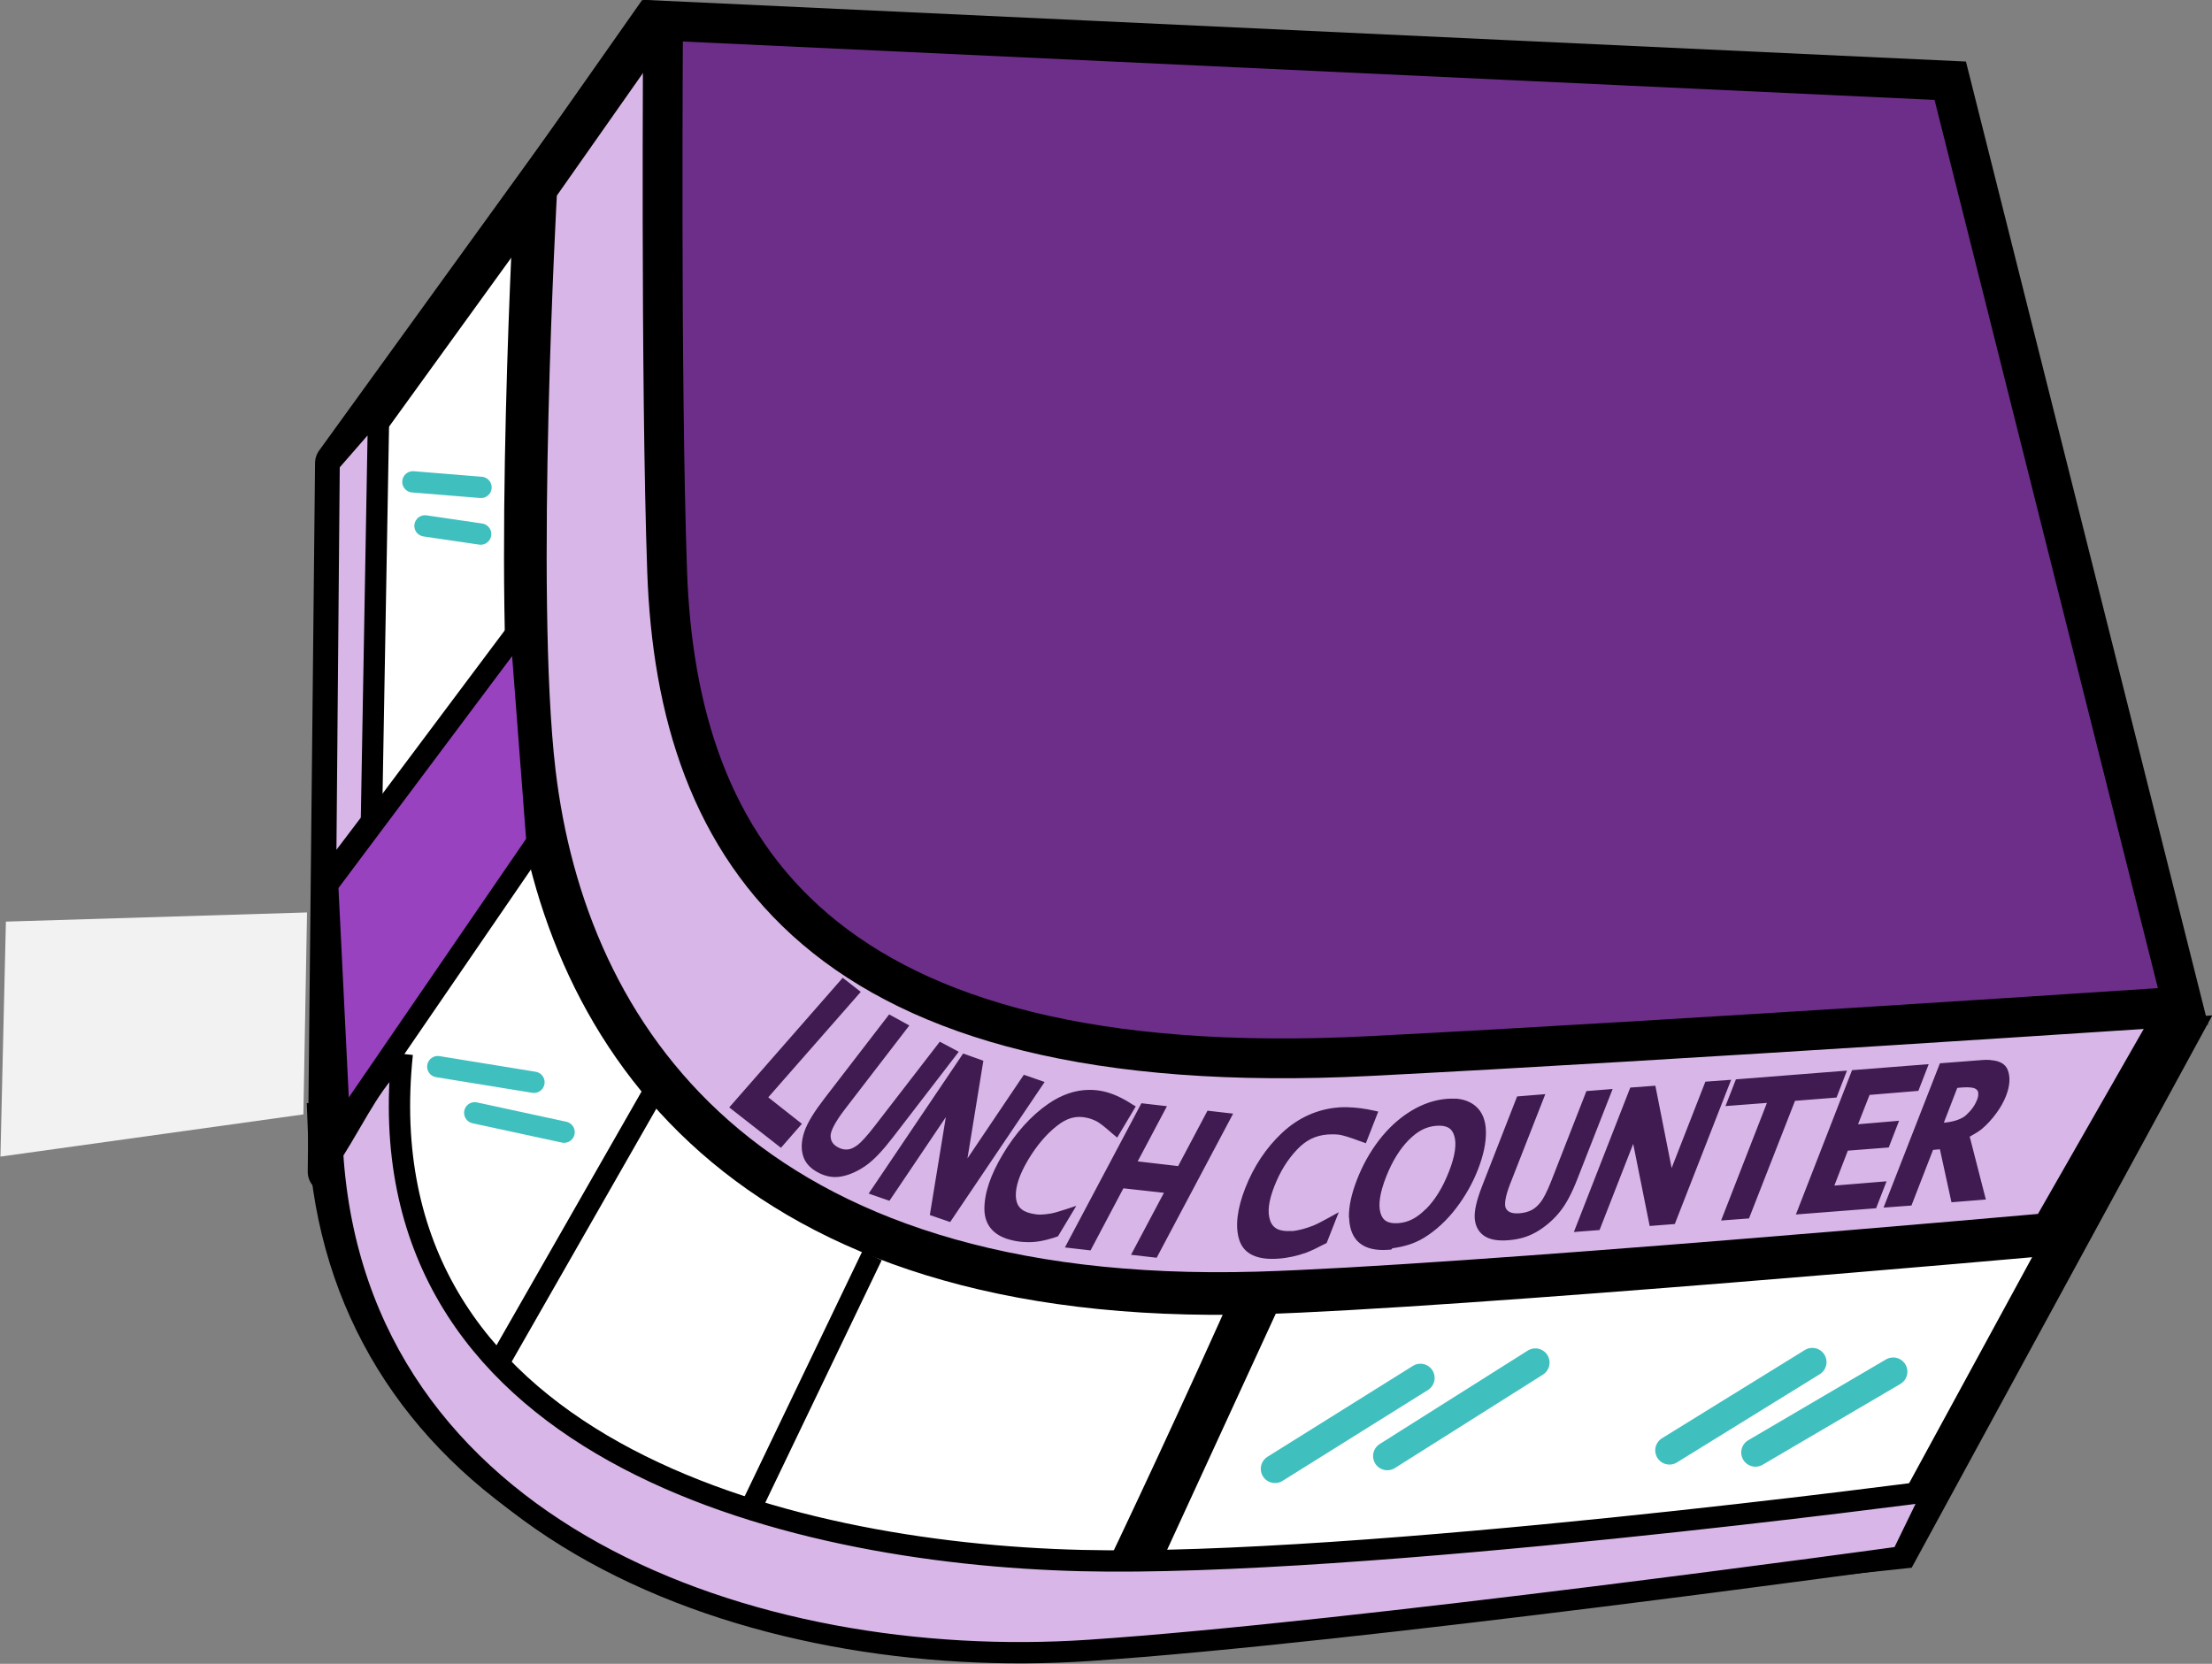 <svg width="31.124mm" height="23.415mm" version="1.1" viewBox="0 0 31.124 23.415" xmlns="http://www.w3.org/2000/svg">
 <rect x="0" y="0" width="31.124" height="23.415" fill="#808080" stroke="none"/>
 <g transform="translate(-155.31 -130.97)">
  <g fill="#fff" stroke="#000" stroke-width=".6">
   <path transform="translate(-193.22 17.751)" d="m375.24 135 3.892-7.152-11.6 0.855-3.443 7.485z"/>
   <path transform="translate(-193.22 17.751)" d="m353.16 129.71 0.103-9.974 4.186-5.788-0.723 8.682z" stroke-linejoin="round"/>
   <path transform="translate(-193.22 17.751)" d="m356.93 122.68c0.496 3.471 2.915 6.41 10.284 6.201-0.029 0.556-3.02 6.93-3.256 7.338-6.479 0.187-10.649-2.562-10.8-7.131 0.21 0.029 3.772-6.408 3.772-6.408z"/>
  </g>
  <path transform="translate(-193.22 17.751)" d="m356.07 115.87s-0.319 5.704-0.021 8.222c0.439 3.696 2.942 7.53 10.177 7.323 2.79-0.08 11.162-0.827 11.162-0.827l1.654-2.894-3.617-12.971-17.712-1.192z" fill="#d8b6e7" stroke="#000" stroke-width=".6"/>
  <path transform="translate(-193.22 17.751)" d="m357.86 113.51s-0.037 5.073 0.057 7.75c0.139 3.936 2.123 7.216 9.882 6.821 4.189-0.213 11.447-0.699 11.447-0.699l-3.275-13.027z" fill="#6d2e8a" stroke="#000" stroke-width=".56"/>
  <path transform="matrix(1.322 0 -.694 1.541 -220.56 -52.948)" d="m360.63 128.28-0.586 1.183 0.744 0.369 0.108-0.219-0.485-0.242 0.479-0.963-0.26-0.129zm0.67 0.334-0.285 0.766c-0.045 0.121-0.066 0.221-0.055 0.306 0.011 0.08 0.045 0.154 0.1 0.217 0.057 0.066 0.137 0.116 0.24 0.154 0.097 0.036 0.187 0.051 0.268 0.037 0.077-0.013 0.147-0.046 0.205-0.096 0.065-0.055 0.113-0.145 0.16-0.271l0.287-0.772-0.25-0.092-0.289 0.771c-0.034 0.092-0.068 0.151-0.09 0.172-0.027 0.026-0.053 0.038-0.082 0.041-0.032 3e-3 -0.071-0.002-0.118-0.02-0.072-0.027-0.113-0.064-0.135-0.111-0.018-0.04-0.016-0.117 0.027-0.234l0.285-0.767-0.27-0.102zm0.975 0.357-0.334 1.279 0.256 0.066 0.199-0.764 0.299 0.894 0.25 0.064 0.334-1.279-0.256-0.066-0.199 0.764-0.299-0.892-0.25-0.066zm10.967 0.059c-0.032-0.002-0.066-0.002-0.102 0.001l1.8e-4 3.3e-4 -0.422 0.029 0.092 1.318 0.287-0.019-0.037-0.508 0.07-0.006 0.377 0.484 0.353-0.025-0.473-0.574c0.033-0.022 0.068-0.043 0.092-0.07 0.036-0.043 0.061-0.09 0.078-0.142 0.018-0.052 0.025-0.107 0.021-0.16-6e-3 -0.091-0.043-0.173-0.107-0.238-0.055-0.056-0.134-0.084-0.23-0.089zm-0.637 0.038-0.789 0.055 0.094 1.318 0.824-0.057-0.018-0.246-0.535 0.039-0.024-0.319 0.42-0.029-0.018-0.244-0.42 0.032-0.018-0.268 0.5-0.037-0.018-0.244zm-0.84 0.059-1.141 0.08 0.017 0.244 0.426-0.029 0.076 1.074 0.287-0.019-0.074-1.074 0.426-0.03-0.018-0.246zm-1.191 0.084-0.264 0.017 0.055 0.789-0.568-0.752-0.258 0.017 0.092 1.319 0.264-0.018-0.055-0.787 0.569 0.75 0.258-0.018-0.092-1.318zm2.496 0.07c0.073-5e-3 0.124 0.002 0.144 0.01 0.027 0.01 0.042 0.022 0.053 0.037l-1.1e-4 0.002c0.012 0.017 0.02 0.036 0.022 0.064 3e-3 0.049-0.009 0.093-0.043 0.139-0.023 0.032-0.088 0.061-0.201 0.07l-0.024-0.318 0.049-0.004zm-3.713 0.014-0.268 0.019 0.057 0.822c7e-3 0.098-6.2e-4 0.166-0.012 0.193-0.014 0.035-0.033 0.057-0.058 0.072-0.027 0.015-0.065 0.026-0.114 0.029-0.077 5e-3 -0.129-0.011-0.168-0.045-0.033-0.029-0.064-0.102-0.072-0.227l-0.056-0.816-0.289 0.021 0.057 0.815c9e-3 0.129 0.033 0.228 0.078 0.301 0.043 0.069 0.104 0.121 0.18 0.156 0.079 0.036 0.173 0.049 0.283 0.041 0.104-7e-3 0.19-0.03 0.258-0.076 0.065-0.044 0.114-0.101 0.146-0.17 0.036-0.077 0.045-0.181 0.035-0.316l-0.056-0.82zm-5.564 0.008c-0.145 1.6e-4 -0.271 0.042-0.37 0.127-0.128 0.11-0.209 0.267-0.242 0.459-0.033 0.189-0.011 0.359 0.068 0.506 0.083 0.152 0.24 0.247 0.451 0.283 0.05 9e-3 0.099 0.014 0.145 0.015 0.045 2e-3 0.09 1.8e-4 0.133-0.006 0.045-6e-3 0.095-0.018 0.15-0.035l0.033-0.012 0.049-0.278-0.093 0.031c-0.058 0.019-0.106 0.033-0.14 0.039-0.036 6e-3 -0.071 0.009-0.106 0.01-0.035 0-0.069-0.004-0.103-0.01-0.122-0.021-0.198-0.071-0.248-0.158-0.05-0.089-0.066-0.198-0.043-0.334 0.023-0.131 0.071-0.233 0.143-0.308 0.067-0.071 0.152-0.097 0.281-0.074 0.037 6e-3 0.076 0.017 0.117 0.031 0.036 0.012 0.113 0.05 0.225 0.111l0.075 0.039 0.048-0.285-0.043-0.017c-0.14-0.061-0.265-0.102-0.377-0.121-0.053-0.009-0.103-0.013-0.152-0.013zm3.94 0.081c-0.03-0.002-0.06-0.001-0.091 6.7e-4h-3.9e-4c-0.123 9e-3 -0.233 0.045-0.324 0.111-0.092 0.066-0.16 0.157-0.201 0.268-0.04 0.109-0.054 0.229-0.045 0.356 9e-3 0.131 0.04 0.248 0.097 0.351h0.002c0.058 0.103 0.136 0.182 0.234 0.232 0.098 0.05 0.212 0.069 0.334 0.061l0.033-0.002 0.006-0.012c0.108-0.014 0.209-0.039 0.289-0.098 0.091-0.067 0.157-0.158 0.197-0.268 0.04-0.109 0.056-0.228 0.047-0.354-9e-3 -0.126-0.04-0.241-0.096-0.344-0.056-0.104-0.136-0.184-0.236-0.236-0.075-0.039-0.158-0.062-0.247-0.067zm-3.322 0.042-0.123 1.316 0.287 0.027 0.052-0.567 0.453 0.041-0.053 0.566 0.287 0.027 0.123-1.316-0.287-0.027-0.047 0.506-0.453-0.043 0.047-0.504-0.287-0.027zm2.208 0.035c-0.031-3.5e-4 -0.06 1.1e-4 -0.088 0.002l-2.2e-4 3.4e-4c-0.213 0.014-0.379 0.091-0.481 0.232-0.098 0.137-0.14 0.307-0.127 0.502 0.013 0.191 0.074 0.353 0.186 0.477 0.116 0.129 0.29 0.184 0.504 0.17 0.051-3e-3 0.098-0.01 0.143-0.019 0.044-9e-3 0.088-0.022 0.129-0.037 0.042-0.017 0.087-0.04 0.137-0.07l0.031-0.017-0.019-0.281-0.084 0.053c-0.052 0.033-0.093 0.056-0.125 0.07-0.033 0.014-0.068 0.024-0.101 0.033-0.034 8e-3 -0.069 0.015-0.104 0.017l0.002-0.002c-0.123 8e-3 -0.211-0.022-0.279-0.096-0.07-0.075-0.11-0.177-0.119-0.314-9e-3 -0.133 0.013-0.242 0.065-0.332 0.049-0.085 0.125-0.13 0.256-0.139 0.037-2e-3 0.078-0.002 0.121 0.002 0.037 4e-3 0.124 0.023 0.246 0.057l0.08 0.021-0.02-0.289-0.045-0.008c-0.113-0.02-0.215-0.03-0.306-0.032zm1.04 0.17c0.105-7e-3 0.179 0.022 0.24 0.094 0.063 0.072 0.103 0.179 0.113 0.326 0.01 0.147-0.013 0.258-0.065 0.34h-0.002c-0.051 0.08-0.118 0.122-0.224 0.129-0.107 7e-3 -0.181-0.023-0.242-0.096-0.062-0.073-0.101-0.18-0.111-0.328-0.01-0.147 0.015-0.258 0.066-0.338 0.052-0.08 0.119-0.12 0.225-0.127z" fill="#401b51"/>
  <g stroke="#000" stroke-width=".3">
   <path transform="translate(-193.22 17.751)" d="m353.14 125.67 2.715-3.627 0.231 3.022-2.776 4.05z" fill="#9842c0"/>
   <path transform="translate(-193.22 17.751)" d="m357.81 128.44-2.485 4.348" fill="#7300a6"/>
   <path transform="translate(-193.22 17.751)" d="m360.8 130.89-1.754 3.654" fill="#7300a6"/>
   <path transform="translate(-193.22 17.751)" d="m354.19 128.05c-0.578 5.527 5.348 7.029 9.56 7.131 3.912 0.095 11.989-0.982 11.989-0.982l-0.452 0.93s-7.684 1.064-11.433 1.316c-4.723 0.318-10.304-1.653-10.645-7.001 0.382-0.61 0.566-1.054 0.982-1.395z" fill="#d8b6e7"/>
   <path transform="translate(-193.22 17.751)" d="m353.11 125.63 0.646-0.853 0.103-5.839-0.698 0.801z" fill="#d8b6e7"/>
  </g>
  <g fill="none" stroke="#40bfbf" stroke-linecap="round" stroke-linejoin="round" stroke-width=".3">
   <path transform="translate(-193.22 17.751)" d="m354.69 128.23 1.353 0.22"/>
   <path transform="translate(-193.22 17.751)" d="m355.21 128.88 1.257 0.272"/>
   <path transform="translate(-193.22 17.751)" d="m354.34 120 0.958 0.078"/>
   <path transform="translate(-193.22 17.751)" d="m354.51 120.62 0.783 0.115"/>
  </g>
  <path transform="translate(-193.22 17.751)" d="m352.85 126.06-4.237 0.129-0.077 3.307 4.263-0.594z" fill="#f2f2f2"/>
  <g fill="none">
   <path transform="translate(-193.22 17.751)" d="m357.99 127.67c2.455 3.23 8.062 3.126 8.062 3.126l10.335-0.723"/>
   <g stroke="#40bfbf" stroke-linecap="round" stroke-linejoin="round" stroke-width=".4">
    <path transform="translate(-193.22 17.751)" d="m366.47 133.89 2.046-1.279"/>
    <path transform="translate(-193.22 17.751)" d="m368.05 133.71 2.083-1.315"/>
    <path transform="translate(-193.22 17.751)" d="m372.02 133.63 2.01-1.242"/>
    <path transform="translate(-193.22 17.751)" d="m373.23 133.66 1.938-1.137"/>
   </g>
  </g>
 </g>
</svg>
